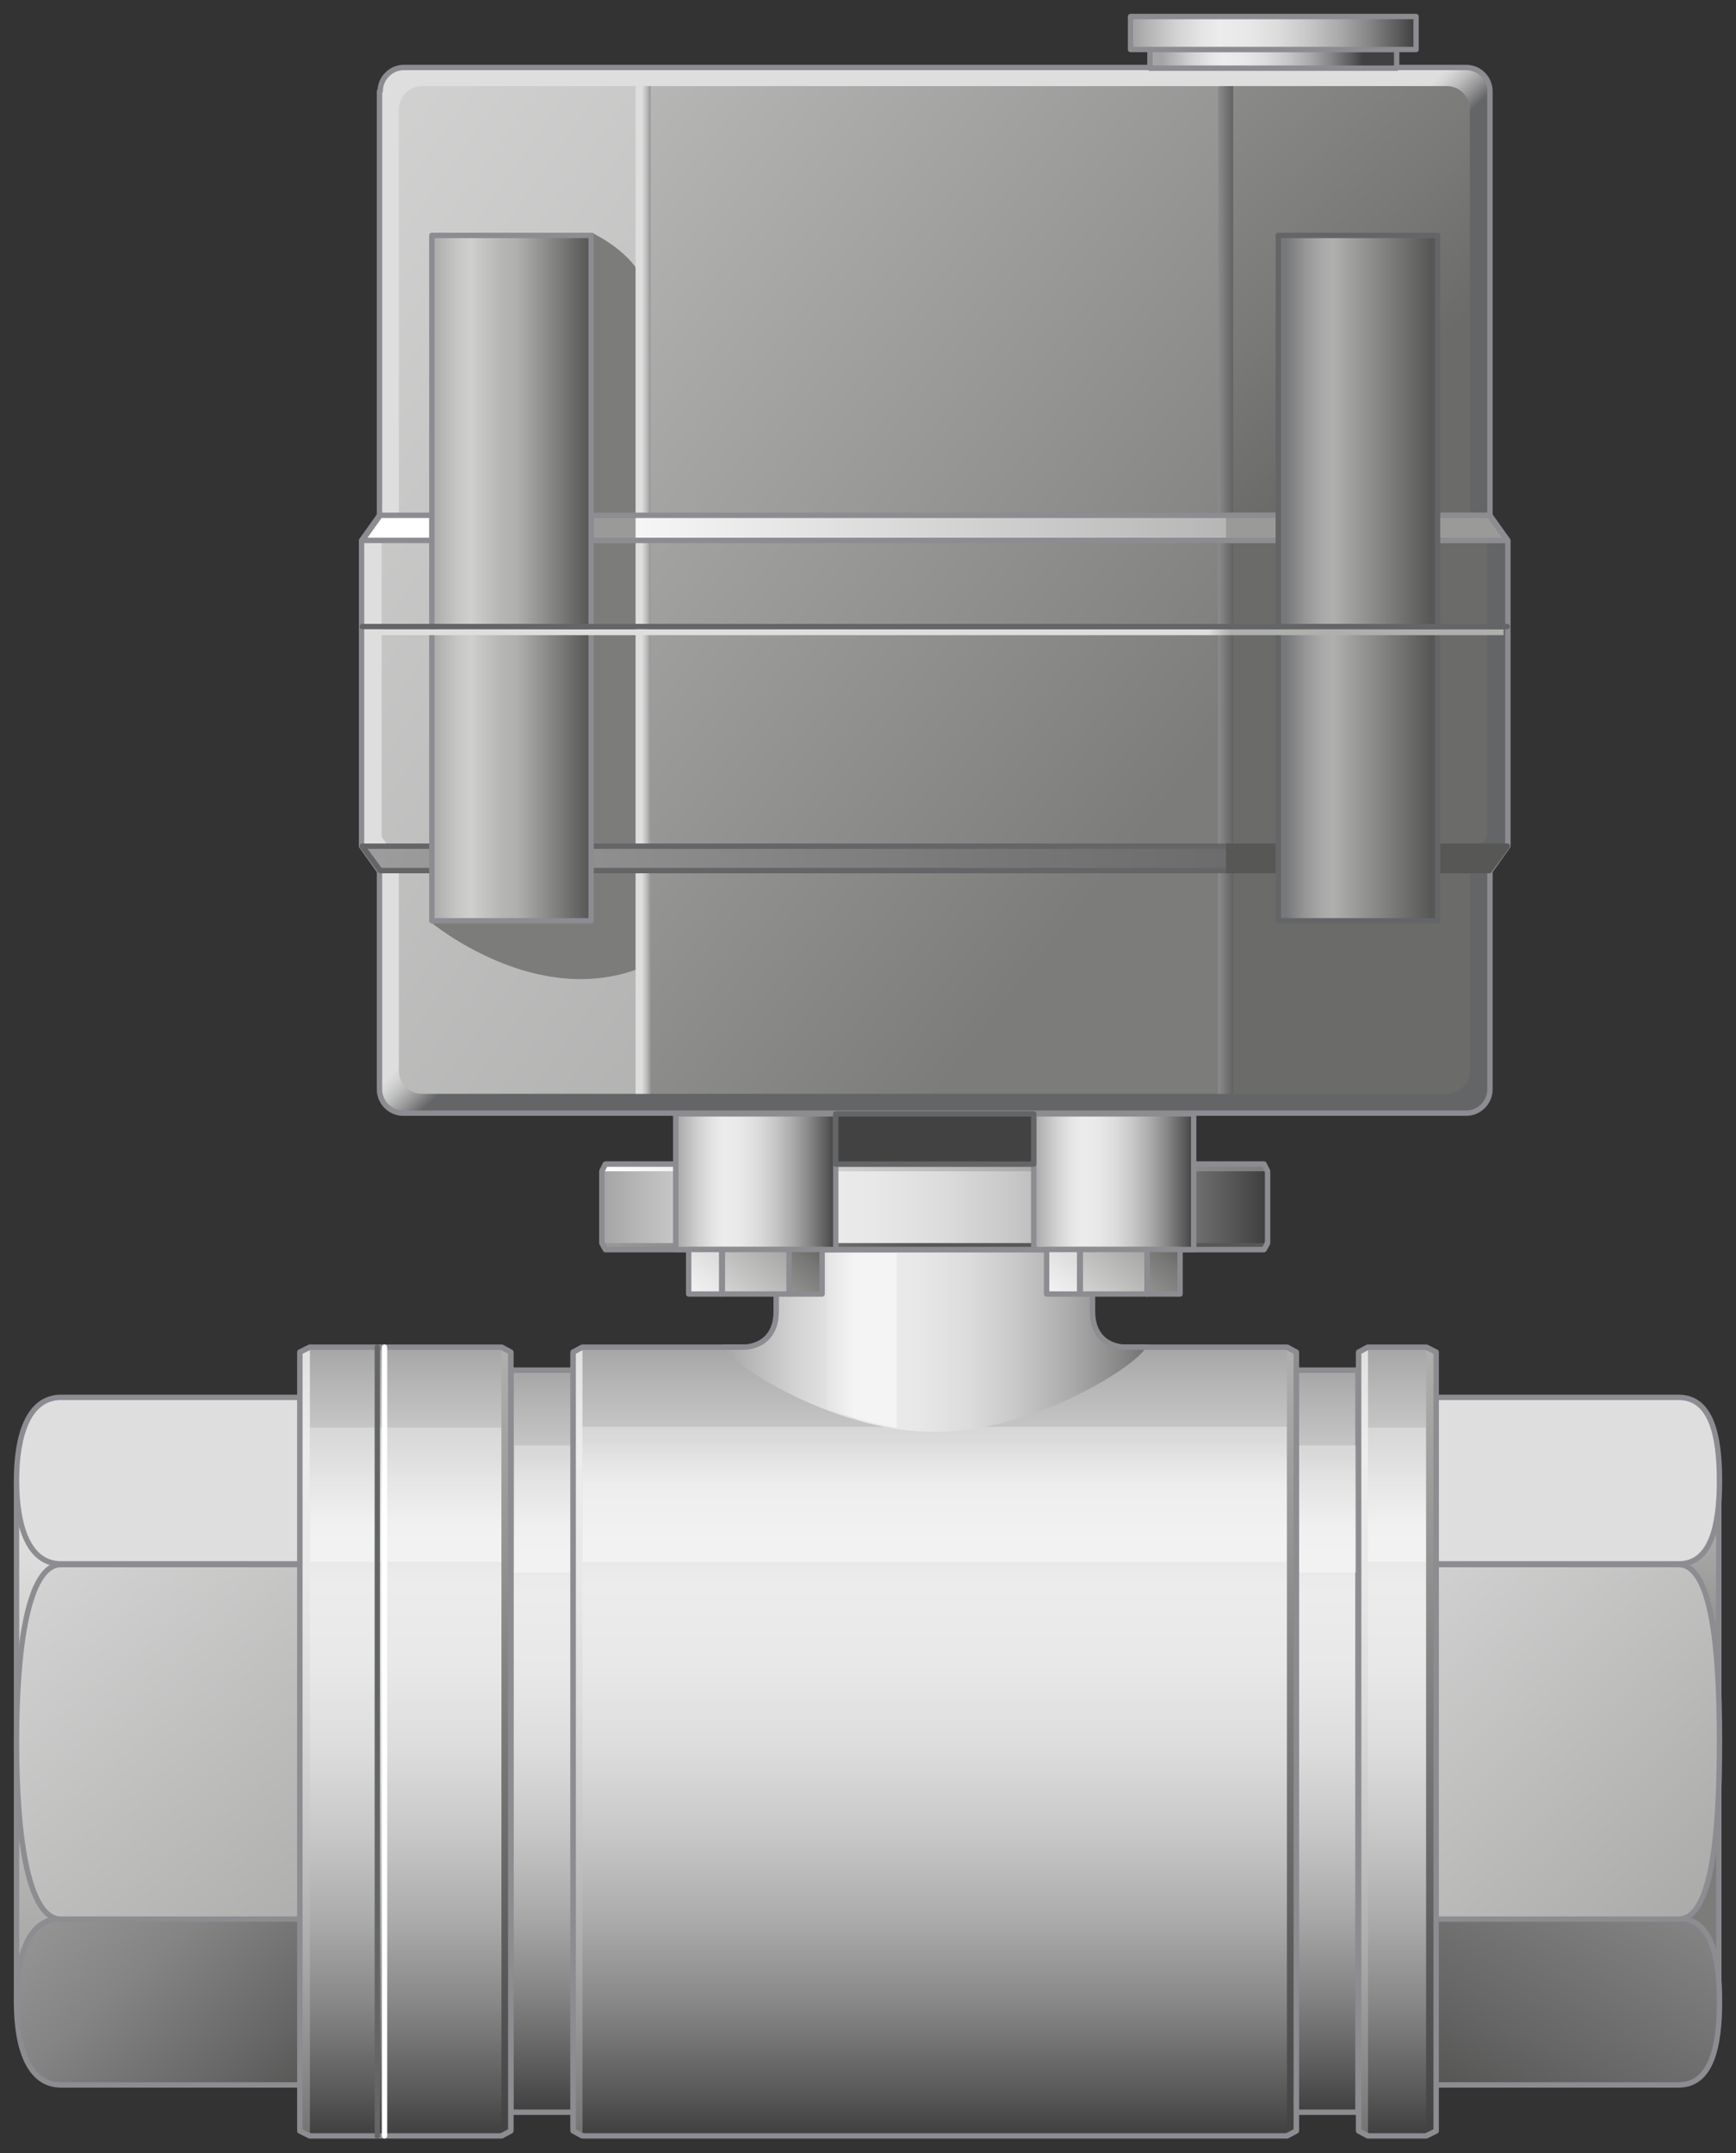 <?xml version="1.0" encoding="utf-8"?>

<!-- Copyright 2016 Siemens AG -->

<!-- Generator: Adobe Illustrator 16.0.4, SVG Export Plug-In . SVG Version: 6.00 Build 0)  -->
<!DOCTYPE svg PUBLIC "-//W3C//DTD SVG 1.1//EN" "http://www.w3.org/Graphics/SVG/1.1/DTD/svg11.dtd">
<svg version="1.1" id="Mini_Electric_Safety_Shutoff_Valve"
	 xmlns="http://www.w3.org/2000/svg" xmlns:xlink="http://www.w3.org/1999/xlink" x="0px" y="0px" width="242px" height="300px"
	 viewBox="0 0 242 300" enable-background="new 0 0 242 300" xml:space="preserve">
<rect x="0" y="0" width="242" height="300" fill="#333333" stroke="none"/>
<g id="Mini_Pipe">
	<g id="Lock_Nut_Right">
		<linearGradient id="Shape_1_" gradientUnits="userSpaceOnUse" x1="216.104" y1="164.938" x2="216.104" y2="240.019">
			<stop  offset="0" style="stop-color:#FFFFFF"/>
			<stop  offset="1" style="stop-color:#7C7C7B"/>
		</linearGradient>
		
			<rect id="Shape_24_" x="192.5" y="206.3" fill="url(#Shape_1_)" stroke="#8C8C91" stroke-width="0.75" stroke-linecap="round" stroke-linejoin="round" stroke-miterlimit="10" width="47.1" height="72.7"/>
		
			<linearGradient id="Shape_Side_Underneath_1_" gradientUnits="userSpaceOnUse" x1="266.778" y1="182.555" x2="208.54" y2="293.65">
			<stop  offset="0" style="stop-color:#575756"/>
			<stop  offset="1.586480e-02" style="stop-color:#5D5C5C"/>
			<stop  offset="0.117" style="stop-color:#797878"/>
			<stop  offset="0.218" style="stop-color:#8D8D8C"/>
			<stop  offset="0.319" style="stop-color:#999998"/>
			<stop  offset="0.418" style="stop-color:#9D9D9C"/>
			<stop  offset="0.54" style="stop-color:#979696"/>
			<stop  offset="0.712" style="stop-color:#848484"/>
			<stop  offset="0.913" style="stop-color:#676666"/>
			<stop  offset="1" style="stop-color:#575756"/>
		</linearGradient>
		
			<path id="Shape_Side_Underneath_9_" fill="url(#Shape_Side_Underneath_1_)" stroke="#8C8C91" stroke-width="0.75" stroke-linecap="round" stroke-linejoin="round" stroke-miterlimit="10" d="
			M234,290.5c4.5,0,5.7-5.2,5.7-11.6s-1.2-11.6-5.7-11.6h-35.2c-4.5,0-6.2,5.2-6.2,11.6s1.7,11.6,6.2,11.6H234z"/>
		
			<linearGradient id="Shape_Side_Middle_1_" gradientUnits="userSpaceOnUse" x1="146.156" y1="166.513" x2="287.957" y2="320.318">
			<stop  offset="0" style="stop-color:#FFFFFF"/>
			<stop  offset="1" style="stop-color:#7C7C7B"/>
		</linearGradient>
		
			<path id="Shape_Side_Middle_11_" fill="url(#Shape_Side_Middle_1_)" stroke="#8C8C91" stroke-width="0.75" stroke-linecap="round" stroke-linejoin="round" stroke-miterlimit="10" d="
			M234,267.4c4.5,0,5.7-11.1,5.7-24.7c0-13.7-1.2-24.7-5.7-24.7h-35.2c-4.5,0-6.2,11.1-6.2,24.7c0,13.7,1.7,24.7,6.2,24.7H234z"/>
		
			<path id="Shape_Side_Top_9_" fill="#DEDEDE" stroke="#8C8C91" stroke-width="0.75" stroke-linecap="round" stroke-linejoin="round" stroke-miterlimit="10" d="
			M234,217.9c4.5,0,5.7-5.2,5.7-11.6c0-6.4-1.2-11.6-5.7-11.6h-35.2c-4.5,0-6.2,5.2-6.2,11.6c0,6.4,1.7,11.6,6.2,11.6H234z"/>
	</g>
	<g id="Connection_Ring_Right">
		<linearGradient id="Shape_2_" gradientUnits="userSpaceOnUse" x1="194.762" y1="187.524" x2="194.762" y2="297.307">
			<stop  offset="0" style="stop-color:#A5A5A5"/>
			<stop  offset="4.758149e-02" style="stop-color:#B5B5B5"/>
			<stop  offset="0.151" style="stop-color:#D3D3D3"/>
			<stop  offset="0.239" style="stop-color:#E5E5E5"/>
			<stop  offset="0.302" style="stop-color:#ECECEC"/>
			<stop  offset="0.407" style="stop-color:#E8E8E8"/>
			<stop  offset="0.514" style="stop-color:#DCDCDC"/>
			<stop  offset="0.621" style="stop-color:#C7C7C7"/>
			<stop  offset="0.729" style="stop-color:#ABABAB"/>
			<stop  offset="0.838" style="stop-color:#868686"/>
			<stop  offset="0.945" style="stop-color:#5A5A5A"/>
			<stop  offset="1" style="stop-color:#404040"/>
		</linearGradient>
		
			<polygon id="Shape_3_" fill="url(#Shape_2_)" stroke="#8C8C91" stroke-width="0.75" stroke-linejoin="round" stroke-miterlimit="10" points="
			200.2,296.9 198.8,297.6 190.7,297.6 189.4,296.9 189.4,188.4 190.7,187.7 198.8,187.7 200.2,188.4 		"/>
		<linearGradient id="Reflection_1_" gradientUnits="userSpaceOnUse" x1="194.762" y1="203.131" x2="194.762" y2="212.947">
			<stop  offset="0" style="stop-color:#F2F2F2;stop-opacity:0.4"/>
			<stop  offset="1" style="stop-color:#F7F7F7;stop-opacity:0.7"/>
		</linearGradient>
		<rect id="Reflection_4_" x="190.7" y="198.9" fill="url(#Reflection_1_)" width="8.1" height="18.7"/>
		<linearGradient id="Edge_Right_2_" gradientUnits="userSpaceOnUse" x1="199.481" y1="188.165" x2="199.481" y2="297.6">
			<stop  offset="0" style="stop-color:#AFAFAE"/>
			<stop  offset="1" style="stop-color:#424242"/>
		</linearGradient>
		
			<polyline id="Edge_Right_1_" fill="url(#Edge_Right_2_)" stroke="#8C8C91" stroke-width="0.75" stroke-linejoin="round" stroke-miterlimit="10" points="
			198.8,187.7 200.2,188.4 200.2,296.9 198.8,297.6 		"/>
		<linearGradient id="Edge_Left_2_" gradientUnits="userSpaceOnUse" x1="190.042" y1="153.185" x2="190.042" y2="316.363">
			<stop  offset="0" style="stop-color:#A5A5A5"/>
			<stop  offset="4.758149e-02" style="stop-color:#B5B5B5"/>
			<stop  offset="0.151" style="stop-color:#D3D3D3"/>
			<stop  offset="0.239" style="stop-color:#E5E5E5"/>
			<stop  offset="0.302" style="stop-color:#ECECEC"/>
			<stop  offset="0.407" style="stop-color:#E8E8E8"/>
			<stop  offset="0.514" style="stop-color:#DCDCDC"/>
			<stop  offset="0.621" style="stop-color:#C7C7C7"/>
			<stop  offset="0.729" style="stop-color:#ABABAB"/>
			<stop  offset="0.838" style="stop-color:#868686"/>
			<stop  offset="0.945" style="stop-color:#5A5A5A"/>
			<stop  offset="1" style="stop-color:#404040"/>
		</linearGradient>
		
			<polyline id="Edge_Left_1_" fill="url(#Edge_Left_2_)" stroke="#8C8C91" stroke-width="0.75" stroke-linejoin="round" stroke-miterlimit="10" points="
			190.7,297.6 189.4,296.9 189.4,188.4 190.7,187.7 		"/>
	</g>
	<g id="Pipe">
		<linearGradient id="Shape_4_" gradientUnits="userSpaceOnUse" x1="130.309" y1="190.789" x2="130.309" y2="294.068">
			<stop  offset="0" style="stop-color:#A5A5A5"/>
			<stop  offset="4.758149e-02" style="stop-color:#B5B5B5"/>
			<stop  offset="0.151" style="stop-color:#D3D3D3"/>
			<stop  offset="0.239" style="stop-color:#E5E5E5"/>
			<stop  offset="0.302" style="stop-color:#ECECEC"/>
			<stop  offset="0.407" style="stop-color:#E8E8E8"/>
			<stop  offset="0.514" style="stop-color:#DCDCDC"/>
			<stop  offset="0.621" style="stop-color:#C7C7C7"/>
			<stop  offset="0.729" style="stop-color:#ABABAB"/>
			<stop  offset="0.838" style="stop-color:#868686"/>
			<stop  offset="0.945" style="stop-color:#5A5A5A"/>
			<stop  offset="1" style="stop-color:#404040"/>
		</linearGradient>
		
			<rect id="Shape_20_" x="71.2" y="190.9" fill="url(#Shape_4_)" stroke="#8C8C91" stroke-width="0.75" stroke-linejoin="round" stroke-miterlimit="10" width="118.1" height="103.4"/>
		<linearGradient id="Reflection_3_" gradientUnits="userSpaceOnUse" x1="130.319" y1="203.098" x2="130.319" y2="213.408">
			<stop  offset="0" style="stop-color:#F2F2F2;stop-opacity:0.4"/>
			<stop  offset="1" style="stop-color:#F7F7F7;stop-opacity:0.7"/>
		</linearGradient>
		<rect id="Reflection_9_" x="71.7" y="201.4" fill="url(#Reflection_3_)" width="117.3" height="17.7"/>
	</g>
	<g id="Lock_Nut_Left">
		<linearGradient id="Shape_5_" gradientUnits="userSpaceOnUse" x1="27.458" y1="179.75" x2="27.458" y2="319.631">
			<stop  offset="0" style="stop-color:#FFFFFF"/>
			<stop  offset="1" style="stop-color:#7C7C7B"/>
		</linearGradient>
		
			<rect id="Shape_19_" x="2.3" y="206.3" fill="url(#Shape_5_)" stroke="#8C8C91" stroke-width="0.75" stroke-linecap="round" stroke-linejoin="round" stroke-miterlimit="10" width="50.3" height="72.7"/>
		
			<linearGradient id="Shape_Side_Underneath_2_" gradientUnits="userSpaceOnUse" x1="-21.578" y1="222.719" x2="38.468" y2="293.598">
			<stop  offset="0" style="stop-color:#575756"/>
			<stop  offset="1.586480e-02" style="stop-color:#5D5C5C"/>
			<stop  offset="0.117" style="stop-color:#797878"/>
			<stop  offset="0.218" style="stop-color:#8D8D8C"/>
			<stop  offset="0.319" style="stop-color:#999998"/>
			<stop  offset="0.418" style="stop-color:#9D9D9C"/>
			<stop  offset="0.54" style="stop-color:#979696"/>
			<stop  offset="0.712" style="stop-color:#848484"/>
			<stop  offset="0.913" style="stop-color:#676666"/>
			<stop  offset="1" style="stop-color:#575756"/>
		</linearGradient>
		
			<path id="Shape_Side_Underneath_8_" fill="url(#Shape_Side_Underneath_2_)" stroke="#8C8C91" stroke-width="0.75" stroke-linecap="round" stroke-linejoin="round" stroke-miterlimit="10" d="
			M41.3,290.5c4.5,0,11.3-5.2,11.3-11.6s-6.8-11.6-11.3-11.6H8.5c-4.5,0-6.2,5.2-6.2,11.6s1.7,11.6,6.2,11.6H41.3z"/>
		
			<linearGradient id="Shape_Side_Middle_2_" gradientUnits="userSpaceOnUse" x1="-40.391" y1="160.66" x2="97.286" y2="332.387">
			<stop  offset="0" style="stop-color:#FFFFFF"/>
			<stop  offset="1" style="stop-color:#7C7C7B"/>
		</linearGradient>
		
			<path id="Shape_Side_Middle_10_" fill="url(#Shape_Side_Middle_2_)" stroke="#8C8C91" stroke-width="0.75" stroke-linecap="round" stroke-linejoin="round" stroke-miterlimit="10" d="
			M41.3,267.4c4.5,0,11.3-11.1,11.3-24.7c0-13.7-6.8-24.7-11.3-24.7H8.5c-4.5,0-6.2,11.1-6.2,24.7c0,13.7,1.7,24.7,6.2,24.7H41.3z"
			/>
		
			<path id="Shape_Side_Top_8_" fill="#DEDEDE" stroke="#8C8C91" stroke-width="0.75" stroke-linecap="round" stroke-linejoin="round" stroke-miterlimit="10" d="
			M41.3,217.9c4.5,0,11.3-5.2,11.3-11.6c0-6.4-6.8-11.6-11.3-11.6H8.5c-4.5,0-6.2,5.2-6.2,11.6c0,6.4,1.7,11.6,6.2,11.6H41.3z"/>
	</g>
	<g id="Connection_Pipe_Middle">
		<linearGradient id="Shape_6_" gradientUnits="userSpaceOnUse" x1="130.309" y1="187.524" x2="130.309" y2="297.307">
			<stop  offset="0" style="stop-color:#A5A5A5"/>
			<stop  offset="4.758149e-02" style="stop-color:#B5B5B5"/>
			<stop  offset="0.151" style="stop-color:#D3D3D3"/>
			<stop  offset="0.239" style="stop-color:#E5E5E5"/>
			<stop  offset="0.302" style="stop-color:#ECECEC"/>
			<stop  offset="0.407" style="stop-color:#E8E8E8"/>
			<stop  offset="0.514" style="stop-color:#DCDCDC"/>
			<stop  offset="0.621" style="stop-color:#C7C7C7"/>
			<stop  offset="0.729" style="stop-color:#ABABAB"/>
			<stop  offset="0.838" style="stop-color:#868686"/>
			<stop  offset="0.945" style="stop-color:#5A5A5A"/>
			<stop  offset="1" style="stop-color:#404040"/>
		</linearGradient>
		
			<polygon id="Shape_18_" fill="url(#Shape_6_)" stroke="#8C8C91" stroke-width="0.75" stroke-linejoin="round" stroke-miterlimit="10" points="
			180.7,296.9 179.4,297.6 81.2,297.6 79.9,296.9 79.9,188.4 81.2,187.7 179.4,187.7 180.7,188.4 		"/>
		<linearGradient id="Reflection_5_" gradientUnits="userSpaceOnUse" x1="130.309" y1="200.468" x2="130.309" y2="207.47">
			<stop  offset="0" style="stop-color:#F2F2F2;stop-opacity:0.4"/>
			<stop  offset="1" style="stop-color:#F7F7F7;stop-opacity:0.7"/>
		</linearGradient>
		<rect id="Reflection_8_" x="81.2" y="198.8" fill="url(#Reflection_5_)" width="98.2" height="18.8"/>
		<linearGradient id="Edge_Right_3_" gradientUnits="userSpaceOnUse" x1="180.06" y1="188.165" x2="180.06" y2="297.6">
			<stop  offset="0" style="stop-color:#AFAFAE"/>
			<stop  offset="1" style="stop-color:#424242"/>
		</linearGradient>
		
			<polyline id="Edge_Right_6_" fill="url(#Edge_Right_3_)" stroke="#8C8C91" stroke-width="0.75" stroke-linejoin="round" stroke-miterlimit="10" points="
			179.4,187.7 180.7,188.4 180.7,296.9 179.4,297.6 		"/>
		<linearGradient id="Edge_Left_4_" gradientUnits="userSpaceOnUse" x1="80.558" y1="153.185" x2="80.558" y2="316.363">
			<stop  offset="0" style="stop-color:#A5A5A5"/>
			<stop  offset="4.758149e-02" style="stop-color:#B5B5B5"/>
			<stop  offset="0.151" style="stop-color:#D3D3D3"/>
			<stop  offset="0.239" style="stop-color:#E5E5E5"/>
			<stop  offset="0.302" style="stop-color:#ECECEC"/>
			<stop  offset="0.407" style="stop-color:#E8E8E8"/>
			<stop  offset="0.514" style="stop-color:#DCDCDC"/>
			<stop  offset="0.621" style="stop-color:#C7C7C7"/>
			<stop  offset="0.729" style="stop-color:#ABABAB"/>
			<stop  offset="0.838" style="stop-color:#868686"/>
			<stop  offset="0.945" style="stop-color:#5A5A5A"/>
			<stop  offset="1" style="stop-color:#404040"/>
		</linearGradient>
		
			<polyline id="Edge_Left_5_" fill="url(#Edge_Left_4_)" stroke="#8C8C91" stroke-width="0.75" stroke-linejoin="round" stroke-miterlimit="10" points="
			81.2,297.6 79.9,296.9 79.9,188.4 81.2,187.7 		"/>
	</g>
	<g id="Connection_Ring_Left">
		<linearGradient id="Shape_7_" gradientUnits="userSpaceOnUse" x1="56.537" y1="187.524" x2="56.537" y2="297.307">
			<stop  offset="0" style="stop-color:#A5A5A5"/>
			<stop  offset="4.758149e-02" style="stop-color:#B5B5B5"/>
			<stop  offset="0.151" style="stop-color:#D3D3D3"/>
			<stop  offset="0.239" style="stop-color:#E5E5E5"/>
			<stop  offset="0.302" style="stop-color:#ECECEC"/>
			<stop  offset="0.407" style="stop-color:#E8E8E8"/>
			<stop  offset="0.514" style="stop-color:#DCDCDC"/>
			<stop  offset="0.621" style="stop-color:#C7C7C7"/>
			<stop  offset="0.729" style="stop-color:#ABABAB"/>
			<stop  offset="0.838" style="stop-color:#868686"/>
			<stop  offset="0.945" style="stop-color:#5A5A5A"/>
			<stop  offset="1" style="stop-color:#404040"/>
		</linearGradient>
		
			<polygon id="Shape_17_" fill="url(#Shape_7_)" stroke="#8C8C91" stroke-width="0.75" stroke-linejoin="round" stroke-miterlimit="10" points="
			71.2,296.9 69.9,297.6 43.2,297.6 41.8,296.9 41.8,188.4 43.2,187.7 69.9,187.7 71.2,188.4 		"/>
		<linearGradient id="Reflection_6_" gradientUnits="userSpaceOnUse" x1="56.537" y1="203.131" x2="56.537" y2="212.947">
			<stop  offset="0" style="stop-color:#F2F2F2;stop-opacity:0.4"/>
			<stop  offset="1" style="stop-color:#F7F7F7;stop-opacity:0.7"/>
		</linearGradient>
		<rect id="Reflection_7_" x="43.2" y="198.9" fill="url(#Reflection_6_)" width="26.7" height="18.7"/>
		<linearGradient id="Edge_Right_4_" gradientUnits="userSpaceOnUse" x1="70.575" y1="188.165" x2="70.575" y2="297.6">
			<stop  offset="0" style="stop-color:#AFAFAE"/>
			<stop  offset="1" style="stop-color:#424242"/>
		</linearGradient>
		
			<polyline id="Edge_Right_5_" fill="url(#Edge_Right_4_)" stroke="#8C8C91" stroke-width="0.75" stroke-linejoin="round" stroke-miterlimit="10" points="
			69.9,187.7 71.2,188.4 71.2,296.9 69.9,297.6 		"/>
		<linearGradient id="Edge_Left_6_" gradientUnits="userSpaceOnUse" x1="42.498" y1="153.185" x2="42.498" y2="316.363">
			<stop  offset="0" style="stop-color:#A5A5A5"/>
			<stop  offset="4.758149e-02" style="stop-color:#B5B5B5"/>
			<stop  offset="0.151" style="stop-color:#D3D3D3"/>
			<stop  offset="0.239" style="stop-color:#E5E5E5"/>
			<stop  offset="0.302" style="stop-color:#ECECEC"/>
			<stop  offset="0.407" style="stop-color:#E8E8E8"/>
			<stop  offset="0.514" style="stop-color:#DCDCDC"/>
			<stop  offset="0.621" style="stop-color:#C7C7C7"/>
			<stop  offset="0.729" style="stop-color:#ABABAB"/>
			<stop  offset="0.838" style="stop-color:#868686"/>
			<stop  offset="0.945" style="stop-color:#5A5A5A"/>
			<stop  offset="1" style="stop-color:#404040"/>
		</linearGradient>
		
			<polyline id="Edge_Left_3_" fill="url(#Edge_Left_6_)" stroke="#8C8C91" stroke-width="0.75" stroke-linejoin="round" stroke-miterlimit="10" points="
			43.2,297.6 41.8,296.9 41.8,188.4 43.2,187.7 		"/>
	</g>
	
		<line id="Reflection_Line_1_" fill="none" stroke="#FFFFFF" stroke-width="0.75" stroke-linecap="round" stroke-linejoin="round" stroke-miterlimit="10" x1="53.6" y1="187.7" x2="53.6" y2="297.6"/>
	
		<line id="Devider_Line_1_" fill="none" stroke="#646567" stroke-width="0.75" stroke-linecap="round" stroke-linejoin="round" stroke-miterlimit="10" x1="52.6" y1="187.7" x2="52.6" y2="297.6"/>
	<g id="Pipe_Top_1_">
		<linearGradient id="Shape_8_" gradientUnits="userSpaceOnUse" x1="100.891" y1="186.81" x2="167.213" y2="186.81">
			<stop  offset="0" style="stop-color:#A5A5A5"/>
			<stop  offset="4.758149e-02" style="stop-color:#B5B5B5"/>
			<stop  offset="0.151" style="stop-color:#D3D3D3"/>
			<stop  offset="0.239" style="stop-color:#E5E5E5"/>
			<stop  offset="0.302" style="stop-color:#ECECEC"/>
			<stop  offset="0.407" style="stop-color:#E8E8E8"/>
			<stop  offset="0.514" style="stop-color:#DCDCDC"/>
			<stop  offset="0.621" style="stop-color:#C7C7C7"/>
			<stop  offset="0.729" style="stop-color:#ABABAB"/>
			<stop  offset="0.838" style="stop-color:#868686"/>
			<stop  offset="0.945" style="stop-color:#5A5A5A"/>
			<stop  offset="1" style="stop-color:#404040"/>
		</linearGradient>
		<path id="Shape_15_" fill="url(#Shape_8_)" d="M152.3,174.1c0,0,0,3.2,0,8.6c0,5.1,4.5,5,4.5,5s0.3,0,2.9,0
			c-0.6,2.1-15.1,11.8-29.4,11.8c-14.3,0-28.8-9.7-29.4-11.8c2.3,0,2.8,0,2.8,0s4.5,0.1,4.5-5c0-5.3,0-8.6,0-8.6H152.3z"/>
		<linearGradient id="Reflection_10_" gradientUnits="userSpaceOnUse" x1="119.078" y1="186.762" x2="113.705" y2="186.762">
			<stop  offset="0" style="stop-color:#F4F4F4"/>
			<stop  offset="1" style="stop-color:#DEDEDE"/>
		</linearGradient>
		<path id="Reflection_2_" fill="url(#Reflection_10_)" d="M125,174.6h-9.7v21.6c0,0,4,1.7,9.7,2.7C125,197.1,125,174.6,125,174.6z"
			/>
		
			<path id="Outline_1_" fill="none" stroke="#8C8C91" stroke-width="0.75" stroke-linecap="round" stroke-linejoin="round" stroke-miterlimit="10" d="
			M100.9,187.7h2.8c0,0,4.5,0.1,4.5-5c0-5.3,0-8.6,0-8.6h44.1c0,0,0,3.2,0,8.6c0,5.1,4.5,5,4.5,5h3"/>
	</g>
	<g id="Flange_Top_4_">
		<linearGradient id="Shape_9_" gradientUnits="userSpaceOnUse" x1="84.206" y1="168.167" x2="176.14" y2="168.167">
			<stop  offset="0" style="stop-color:#A5A5A5"/>
			<stop  offset="4.758149e-02" style="stop-color:#B5B5B5"/>
			<stop  offset="0.151" style="stop-color:#D3D3D3"/>
			<stop  offset="0.239" style="stop-color:#E5E5E5"/>
			<stop  offset="0.302" style="stop-color:#ECECEC"/>
			<stop  offset="0.407" style="stop-color:#E8E8E8"/>
			<stop  offset="0.514" style="stop-color:#DCDCDC"/>
			<stop  offset="0.621" style="stop-color:#C7C7C7"/>
			<stop  offset="0.729" style="stop-color:#ABABAB"/>
			<stop  offset="0.838" style="stop-color:#868686"/>
			<stop  offset="0.945" style="stop-color:#5A5A5A"/>
			<stop  offset="1" style="stop-color:#404040"/>
		</linearGradient>
		
			<polygon id="Shape_299_" fill="url(#Shape_9_)" stroke="#8C8C91" stroke-width="0.75" stroke-linejoin="round" stroke-miterlimit="10" points="
			84.4,174.1 83.9,173.2 83.9,163.2 84.4,162.2 176.2,162.2 176.7,163.2 176.7,173.2 176.2,174.1 		"/>
		<linearGradient id="Reflection_11_" gradientUnits="userSpaceOnUse" x1="93.426" y1="168.168" x2="98.34" y2="168.168">
			<stop  offset="0" style="stop-color:#F2F2F2;stop-opacity:0.4"/>
			<stop  offset="1" style="stop-color:#F7F7F7;stop-opacity:0.7"/>
		</linearGradient>
		<rect id="Reflection_38_" x="94.2" y="163.2" fill="url(#Reflection_11_)" width="15.9" height="10"/>
		<linearGradient id="Edge_Bottom_1_" gradientUnits="userSpaceOnUse" x1="39.315" y1="173.642" x2="127.84" y2="173.642">
			<stop  offset="0" style="stop-color:#575756"/>
			<stop  offset="1.586480e-02" style="stop-color:#5D5C5C"/>
			<stop  offset="0.117" style="stop-color:#797878"/>
			<stop  offset="0.218" style="stop-color:#8D8D8C"/>
			<stop  offset="0.319" style="stop-color:#999998"/>
			<stop  offset="0.418" style="stop-color:#9D9D9C"/>
			<stop  offset="0.54" style="stop-color:#979696"/>
			<stop  offset="0.712" style="stop-color:#848484"/>
			<stop  offset="0.913" style="stop-color:#676666"/>
			<stop  offset="1" style="stop-color:#575756"/>
		</linearGradient>
		
			<polyline id="Edge_Bottom_5_" fill="url(#Edge_Bottom_1_)" stroke="#8C8C91" stroke-width="0.75" stroke-linejoin="round" stroke-miterlimit="10" points="
			83.9,173.2 84.4,174.1 176.2,174.1 176.7,173.2 		"/>
		<linearGradient id="Edge_Top_1_" gradientUnits="userSpaceOnUse" x1="83.898" y1="162.693" x2="176.66" y2="162.693">
			<stop  offset="0" style="stop-color:#FFFFFF"/>
			<stop  offset="1" style="stop-color:#7C7C7B"/>
		</linearGradient>
		
			<polyline id="Edge_Top_5_" fill="url(#Edge_Top_1_)" stroke="#8C8C91" stroke-width="0.75" stroke-linejoin="round" stroke-miterlimit="10" points="
			176.7,163.2 176.2,162.2 84.4,162.2 83.9,163.2 		"/>
	</g>
	
		<linearGradient id="Connection_Pipe_Right_1_" gradientUnits="userSpaceOnUse" x1="144.058" y1="164.685" x2="166.367" y2="164.685">
		<stop  offset="0" style="stop-color:#A5A5A5"/>
		<stop  offset="4.758149e-02" style="stop-color:#B5B5B5"/>
		<stop  offset="0.151" style="stop-color:#D3D3D3"/>
		<stop  offset="0.239" style="stop-color:#E5E5E5"/>
		<stop  offset="0.302" style="stop-color:#ECECEC"/>
		<stop  offset="0.407" style="stop-color:#E8E8E8"/>
		<stop  offset="0.514" style="stop-color:#DCDCDC"/>
		<stop  offset="0.621" style="stop-color:#C7C7C7"/>
		<stop  offset="0.729" style="stop-color:#ABABAB"/>
		<stop  offset="0.838" style="stop-color:#868686"/>
		<stop  offset="0.945" style="stop-color:#5A5A5A"/>
		<stop  offset="1" style="stop-color:#404040"/>
	</linearGradient>
	
		<rect id="Connection_Pipe_Right" x="144.1" y="155.2" fill="url(#Connection_Pipe_Right_1_)" stroke="#8C8C91" stroke-width="0.75" stroke-linecap="round" stroke-linejoin="round" stroke-miterlimit="10" width="22.3" height="18.9"/>
	
		<linearGradient id="Connection_Pipe_Left_1_" gradientUnits="userSpaceOnUse" x1="94.189" y1="164.685" x2="116.498" y2="164.685">
		<stop  offset="0" style="stop-color:#A5A5A5"/>
		<stop  offset="4.758149e-02" style="stop-color:#B5B5B5"/>
		<stop  offset="0.151" style="stop-color:#D3D3D3"/>
		<stop  offset="0.239" style="stop-color:#E5E5E5"/>
		<stop  offset="0.302" style="stop-color:#ECECEC"/>
		<stop  offset="0.407" style="stop-color:#E8E8E8"/>
		<stop  offset="0.514" style="stop-color:#DCDCDC"/>
		<stop  offset="0.621" style="stop-color:#C7C7C7"/>
		<stop  offset="0.729" style="stop-color:#ABABAB"/>
		<stop  offset="0.838" style="stop-color:#868686"/>
		<stop  offset="0.945" style="stop-color:#5A5A5A"/>
		<stop  offset="1" style="stop-color:#404040"/>
	</linearGradient>
	
		<rect id="Connection_Pipe_Left" x="94.2" y="155.2" fill="url(#Connection_Pipe_Left_1_)" stroke="#8C8C91" stroke-width="0.75" stroke-linecap="round" stroke-linejoin="round" stroke-miterlimit="10" width="22.3" height="18.9"/>
</g>
<g id="Shutoff_Housing__x2B__Electric_Box">
	<linearGradient id="Bevelled_Edge_1_" gradientUnits="userSpaceOnUse" x1="127.978" y1="79.785" x2="132.519" y2="84.552">
		<stop  offset="0" style="stop-color:#DEDEDE"/>
		<stop  offset="0.146" style="stop-color:#D5D5D5"/>
		<stop  offset="0.385" style="stop-color:#BCBDBD"/>
		<stop  offset="0.687" style="stop-color:#959596"/>
		<stop  offset="1" style="stop-color:#646567"/>
	</linearGradient>
	
		<path id="Bevelled_Edge" fill="url(#Bevelled_Edge_1_)" stroke="#8C8C91" stroke-width="0.75" stroke-linecap="round" stroke-linejoin="round" stroke-miterlimit="10" d="
		M53,12.7c0-1.8,1.5-3.3,3.3-3.3h148.1c1.8,0,3.3,1.5,3.3,3.3v59.1l2.5,3.5v42.6l-2.5,3.5v30.4c0,1.8-1.5,3.3-3.3,3.3H56.2
		c-1.8,0-3.3-1.5-3.3-3.3v-30.4l-2.5-3.5V75.3l2.5-3.5V12.7z"/>
	<linearGradient id="Shape_Edge_Right_1_" gradientUnits="userSpaceOnUse" x1="120.508" y1="12.69" x2="176.348" y2="71.085">
		<stop  offset="0" style="stop-color:#9A9A99"/>
		<stop  offset="0.295" style="stop-color:#919190"/>
		<stop  offset="0.777" style="stop-color:#797978"/>
		<stop  offset="1" style="stop-color:#6B6B6A"/>
	</linearGradient>
	<path id="Shape_Edge_Right" fill="url(#Shape_Edge_Right_1_)" d="M170.9,152.4h30.8c1.7,0,3.2-1.4,3.2-3.2v-29.3l2.4-3.3V75.5
		l-2.4-3.3v-57c0-1.7-1.4-3.2-3.2-3.2h-30.8V152.4z"/>
	<linearGradient id="Shape_Front_1_" gradientUnits="userSpaceOnUse" x1="-45.76" y1="-56.536" x2="164.852" y2="109.447">
		<stop  offset="0" style="stop-color:#FFFFFF"/>
		<stop  offset="1" style="stop-color:#7C7C7B"/>
	</linearGradient>
	<rect id="Shape_Front" x="89.7" y="12" fill="url(#Shape_Front_1_)" width="81.2" height="140.4"/>
	
		<linearGradient id="Shape_Edge_Left_1_" gradientUnits="userSpaceOnUse" x1="-108.157" y1="-46.566" x2="280.337" y2="228.429">
		<stop  offset="0" style="stop-color:#FFFFFF"/>
		<stop  offset="1" style="stop-color:#7C7C7B"/>
	</linearGradient>
	<path id="Shape_Edge_Left" fill="url(#Shape_Edge_Left_1_)" d="M89.7,152.4H58.8c-1.7,0-3.2-1.4-3.2-3.2v-29.3l-2.4-3.3V75.5
		l2.4-3.3v-57c0-1.7,1.4-3.2,3.2-3.2h30.8V152.4z"/>
	
		<rect id="Electric_Connection_Rear_Side" x="116.5" y="155.2" fill="#424242" stroke="#646567" stroke-width="0.75" stroke-linecap="round" stroke-linejoin="round" stroke-miterlimit="10" width="27.6" height="7"/>
	
		<path id="Shadow_Pipe_Housing_Left" fill="#7C7C7B" stroke="#7C7C7B" stroke-width="0.75" stroke-linecap="round" stroke-linejoin="round" stroke-miterlimit="10" d="
		M82.4,32.8c0,0,7.3,3.4,7.3,8.5s0,78.6,0,93c-14.7,6.2-29.4-6.1-29.4-6.1h22.2V32.8z"/>
	<g id="Nuts">
		<g id="Nut_Right">
			
				<linearGradient id="Shape_Side_Right_1_" gradientUnits="userSpaceOnUse" x1="158.194" y1="182.165" x2="164.175" y2="174.757">
				<stop  offset="0" style="stop-color:#9A9A99"/>
				<stop  offset="0.295" style="stop-color:#919190"/>
				<stop  offset="0.777" style="stop-color:#797978"/>
				<stop  offset="1" style="stop-color:#6B6B6A"/>
			</linearGradient>
			
				<rect id="Shape_Side_Right_5_" x="159.9" y="174.1" fill="url(#Shape_Side_Right_1_)" stroke="#8C8C91" stroke-width="0.75" stroke-linecap="round" stroke-linejoin="round" stroke-miterlimit="10" width="4.6" height="6.2"/>
			
				<linearGradient id="Shape_Side_Middle_3_" gradientUnits="userSpaceOnUse" x1="145.905" y1="188.512" x2="164.372" y2="166.108">
				<stop  offset="0" style="stop-color:#FFFFFF"/>
				<stop  offset="1" style="stop-color:#7C7C7B"/>
			</linearGradient>
			
				<rect id="Shape_Side_Middle_58_" x="150.6" y="174.1" fill="url(#Shape_Side_Middle_3_)" stroke="#8C8C91" stroke-width="0.75" stroke-linecap="round" stroke-linejoin="round" stroke-miterlimit="10" width="9.3" height="6.2"/>
			
				<linearGradient id="Shape_Side_Left_1_" gradientUnits="userSpaceOnUse" x1="145.913" y1="180.179" x2="149.647" y2="175.428">
				<stop  offset="0" style="stop-color:#F4F4F4"/>
				<stop  offset="1" style="stop-color:#DEDEDE"/>
			</linearGradient>
			
				<rect id="Shape_Side_Left_5_" x="145.9" y="174.1" fill="url(#Shape_Side_Left_1_)" stroke="#8C8C91" stroke-width="0.75" stroke-linecap="round" stroke-linejoin="round" stroke-miterlimit="10" width="4.6" height="6.2"/>
		</g>
		<g id="Nut_Left">
			
				<linearGradient id="Shape_Side_Right_2_" gradientUnits="userSpaceOnUse" x1="108.326" y1="182.165" x2="114.306" y2="174.757">
				<stop  offset="0" style="stop-color:#9A9A99"/>
				<stop  offset="0.295" style="stop-color:#919190"/>
				<stop  offset="0.777" style="stop-color:#797978"/>
				<stop  offset="1" style="stop-color:#6B6B6A"/>
			</linearGradient>
			
				<rect id="Shape_Side_Right_6_" x="110" y="174.1" fill="url(#Shape_Side_Right_2_)" stroke="#8C8C91" stroke-width="0.75" stroke-linecap="round" stroke-linejoin="round" stroke-miterlimit="10" width="4.6" height="6.2"/>
			
				<linearGradient id="Shape_Side_Middle_4_" gradientUnits="userSpaceOnUse" x1="96.034" y1="188.513" x2="114.504" y2="166.106">
				<stop  offset="0" style="stop-color:#FFFFFF"/>
				<stop  offset="1" style="stop-color:#7C7C7B"/>
			</linearGradient>
			
				<rect id="Shape_Side_Middle_59_" x="100.7" y="174.1" fill="url(#Shape_Side_Middle_4_)" stroke="#8C8C91" stroke-width="0.75" stroke-linecap="round" stroke-linejoin="round" stroke-miterlimit="10" width="9.3" height="6.2"/>
			<linearGradient id="Shape_Side_Left_2_" gradientUnits="userSpaceOnUse" x1="96.044" y1="180.179" x2="99.777" y2="175.428">
				<stop  offset="0" style="stop-color:#F4F4F4"/>
				<stop  offset="1" style="stop-color:#DEDEDE"/>
			</linearGradient>
			
				<rect id="Shape_Side_Left_6_" x="96" y="174.1" fill="url(#Shape_Side_Left_2_)" stroke="#8C8C91" stroke-width="0.75" stroke-linecap="round" stroke-linejoin="round" stroke-miterlimit="10" width="4.6" height="6.2"/>
		</g>
	</g>
	
		<linearGradient id="Reflection_Line_Vertical_Right_1_" gradientUnits="userSpaceOnUse" x1="163.874" y1="82.199" x2="172.46" y2="82.199">
		<stop  offset="0" style="stop-color:#DEDEDE"/>
		<stop  offset="0.135" style="stop-color:#D5D5D5"/>
		<stop  offset="0.356" style="stop-color:#BDBDBC"/>
		<stop  offset="0.636" style="stop-color:#959595"/>
		<stop  offset="0.96" style="stop-color:#5F5E5E"/>
		<stop  offset="1" style="stop-color:#575756"/>
	</linearGradient>
	
		<rect id="Reflection_Line_Vertical_Right" x="169.8" y="12" fill="url(#Reflection_Line_Vertical_Right_1_)" width="2.1" height="140.4"/>
	
		<linearGradient id="Reflection_Line_Vertical_Left_1_" gradientUnits="userSpaceOnUse" x1="89.393" y1="82.199" x2="91.451" y2="82.199">
		<stop  offset="0" style="stop-color:#DEDEDE"/>
		<stop  offset="0.135" style="stop-color:#D5D5D5"/>
		<stop  offset="0.356" style="stop-color:#BDBDBC"/>
		<stop  offset="0.636" style="stop-color:#959595"/>
		<stop  offset="0.96" style="stop-color:#5F5E5E"/>
		<stop  offset="1" style="stop-color:#575756"/>
	</linearGradient>
	
		<rect id="Reflection_Line_Vertical_Left" x="88.6" y="12" fill="url(#Reflection_Line_Vertical_Left_1_)" width="2.1" height="140.4"/>
	<linearGradient id="Edge_Top_2_" gradientUnits="userSpaceOnUse" x1="77.204" y1="73.537" x2="245.444" y2="73.537">
		<stop  offset="0" style="stop-color:#FFFFFF"/>
		<stop  offset="1" style="stop-color:#7C7C7B"/>
	</linearGradient>
	
		<polygon id="Edge_Top" fill="url(#Edge_Top_2_)" stroke="#8C8C91" stroke-width="0.75" stroke-linecap="round" stroke-linejoin="round" stroke-miterlimit="10" points="
		210.1,75.3 50.5,75.3 53,71.8 207.6,71.8 	"/>
	<linearGradient id="Edge_Bottom_2_" gradientUnits="userSpaceOnUse" x1="33.638" y1="119.577" x2="353.244" y2="119.577">
		<stop  offset="0" style="stop-color:#A5A5A5"/>
		<stop  offset="2.988029e-02" style="stop-color:#A0A0A0"/>
		<stop  offset="0.33" style="stop-color:#777777"/>
		<stop  offset="0.602" style="stop-color:#595959"/>
		<stop  offset="0.835" style="stop-color:#474747"/>
		<stop  offset="1" style="stop-color:#404040"/>
	</linearGradient>
	
		<polygon id="Edge_Bottom" fill="url(#Edge_Bottom_2_)" stroke="#646567" stroke-width="0.75" stroke-linecap="round" stroke-linejoin="round" stroke-miterlimit="10" points="
		207.6,121.3 53,121.3 50.5,117.9 210.1,117.9 	"/>
	
		<polyline id="Shadow_Left_Top_Side_Edge" fill="#9A9A99" stroke="#8C8C91" stroke-width="0.75" stroke-linejoin="round" stroke-miterlimit="10" points="
		88.6,75.3 82.4,75.3 82.4,71.8 88.6,71.8 	"/>
	
		<polyline id="Shadow_Right_Top_Side_Edge" fill="#9A9A99" stroke="#8C8C91" stroke-width="0.75" stroke-linecap="round" stroke-linejoin="round" stroke-miterlimit="10" points="
		170.9,71.8 207.6,71.8 210.1,75.3 170.9,75.3 	"/>
	
		<polyline id="Shadow_Right_Bottom_Side_Edge" fill="#575756" stroke="#575756" stroke-width="0.75" stroke-linejoin="round" stroke-miterlimit="10" points="
		170.9,117.9 210.1,117.9 207.6,121.3 170.9,121.3 	"/>
	<g id="Pipes_Housing">
		<linearGradient id="Pipe_Right_1_" gradientUnits="userSpaceOnUse" x1="179.035" y1="80.511" x2="199.502" y2="80.511">
			<stop  offset="9.127870e-03" style="stop-color:#77787A"/>
			<stop  offset="1.341380e-02" style="stop-color:#78797B"/>
			<stop  offset="0.143" style="stop-color:#969697"/>
			<stop  offset="0.254" style="stop-color:#A8A9A8"/>
			<stop  offset="0.332" style="stop-color:#AFAFAE"/>
			<stop  offset="0.877" style="stop-color:#686867"/>
			<stop  offset="1" style="stop-color:#575756"/>
		</linearGradient>
		
			<rect id="Pipe_Right" x="178.2" y="32.8" fill="url(#Pipe_Right_1_)" stroke="#646567" stroke-width="0.75" stroke-linecap="round" stroke-linejoin="round" stroke-miterlimit="10" width="22.2" height="95.5"/>
		<linearGradient id="Pipe_Left_1_" gradientUnits="userSpaceOnUse" x1="60.701" y1="80.511" x2="82.069" y2="80.511">
			<stop  offset="9.127870e-03" style="stop-color:#AFAFAE"/>
			<stop  offset="4.390259e-02" style="stop-color:#B6B6B5"/>
			<stop  offset="0.155" style="stop-color:#C8C8C7"/>
			<stop  offset="0.234" style="stop-color:#CFCFCE"/>
			<stop  offset="0.281" style="stop-color:#C8C8C7"/>
			<stop  offset="0.429" style="stop-color:#B6B6B5"/>
			<stop  offset="0.535" style="stop-color:#AFAFAE"/>
			<stop  offset="0.914" style="stop-color:#686867"/>
			<stop  offset="1" style="stop-color:#575756"/>
		</linearGradient>
		
			<rect id="Pipe_Left" x="60.2" y="32.8" fill="url(#Pipe_Left_1_)" stroke="#8C8C91" stroke-width="0.75" stroke-linecap="round" stroke-linejoin="round" stroke-miterlimit="10" width="22.2" height="95.5"/>
	</g>
	<g id="Cover_Top">
		<linearGradient id="Intermediate_Piece_1_" gradientUnits="userSpaceOnUse" x1="162.077" y1="8.196" x2="190.02" y2="8.196">
			<stop  offset="0" style="stop-color:#A5A5A5"/>
			<stop  offset="4.758149e-02" style="stop-color:#B5B5B5"/>
			<stop  offset="0.151" style="stop-color:#D3D3D3"/>
			<stop  offset="0.239" style="stop-color:#E5E5E5"/>
			<stop  offset="0.302" style="stop-color:#ECECEC"/>
			<stop  offset="0.407" style="stop-color:#E8E8E8"/>
			<stop  offset="0.514" style="stop-color:#DCDCDC"/>
			<stop  offset="0.621" style="stop-color:#C7C7C7"/>
			<stop  offset="0.729" style="stop-color:#ABABAB"/>
			<stop  offset="0.838" style="stop-color:#868686"/>
			<stop  offset="0.945" style="stop-color:#5A5A5A"/>
			<stop  offset="1" style="stop-color:#404040"/>
		</linearGradient>
		
			<rect id="Intermediate_Piece" x="160.3" y="6.9" fill="url(#Intermediate_Piece_1_)" stroke="#8C8C91" stroke-width="0.75" stroke-linecap="round" stroke-linejoin="round" stroke-miterlimit="10" width="34.4" height="2.6"/>
		<linearGradient id="Cover_2_" gradientUnits="userSpaceOnUse" x1="158.237" y1="4.618" x2="197.127" y2="4.618">
			<stop  offset="0" style="stop-color:#A5A5A5"/>
			<stop  offset="4.758149e-02" style="stop-color:#B5B5B5"/>
			<stop  offset="0.151" style="stop-color:#D3D3D3"/>
			<stop  offset="0.239" style="stop-color:#E5E5E5"/>
			<stop  offset="0.302" style="stop-color:#ECECEC"/>
			<stop  offset="0.407" style="stop-color:#E8E8E8"/>
			<stop  offset="0.514" style="stop-color:#DCDCDC"/>
			<stop  offset="0.621" style="stop-color:#C7C7C7"/>
			<stop  offset="0.729" style="stop-color:#ABABAB"/>
			<stop  offset="0.838" style="stop-color:#868686"/>
			<stop  offset="0.945" style="stop-color:#5A5A5A"/>
			<stop  offset="1" style="stop-color:#404040"/>
		</linearGradient>
		
			<rect id="Cover_1_" x="157.6" y="2.3" fill="url(#Cover_2_)" stroke="#8C8C91" stroke-width="0.75" stroke-linecap="round" stroke-linejoin="round" stroke-miterlimit="10" width="39.8" height="4.6"/>
	</g>
	
		<line id="Devider_Line" fill="none" stroke="#646567" stroke-width="0.75" stroke-linecap="round" stroke-linejoin="round" stroke-miterlimit="10" x1="50.5" y1="87.3" x2="210.1" y2="87.3"/>
	<linearGradient id="Reflection_Line_2_" gradientUnits="userSpaceOnUse" x1="168.463" y1="88.067" x2="171.556" y2="88.067">
		<stop  offset="0" style="stop-color:#DEDEDE"/>
		<stop  offset="1" style="stop-color:#AFAFAE"/>
	</linearGradient>
	<rect id="Reflection_Line" x="50.9" y="87.7" fill="url(#Reflection_Line_2_)" width="158.7" height="0.8"/>
</g>
</svg>
